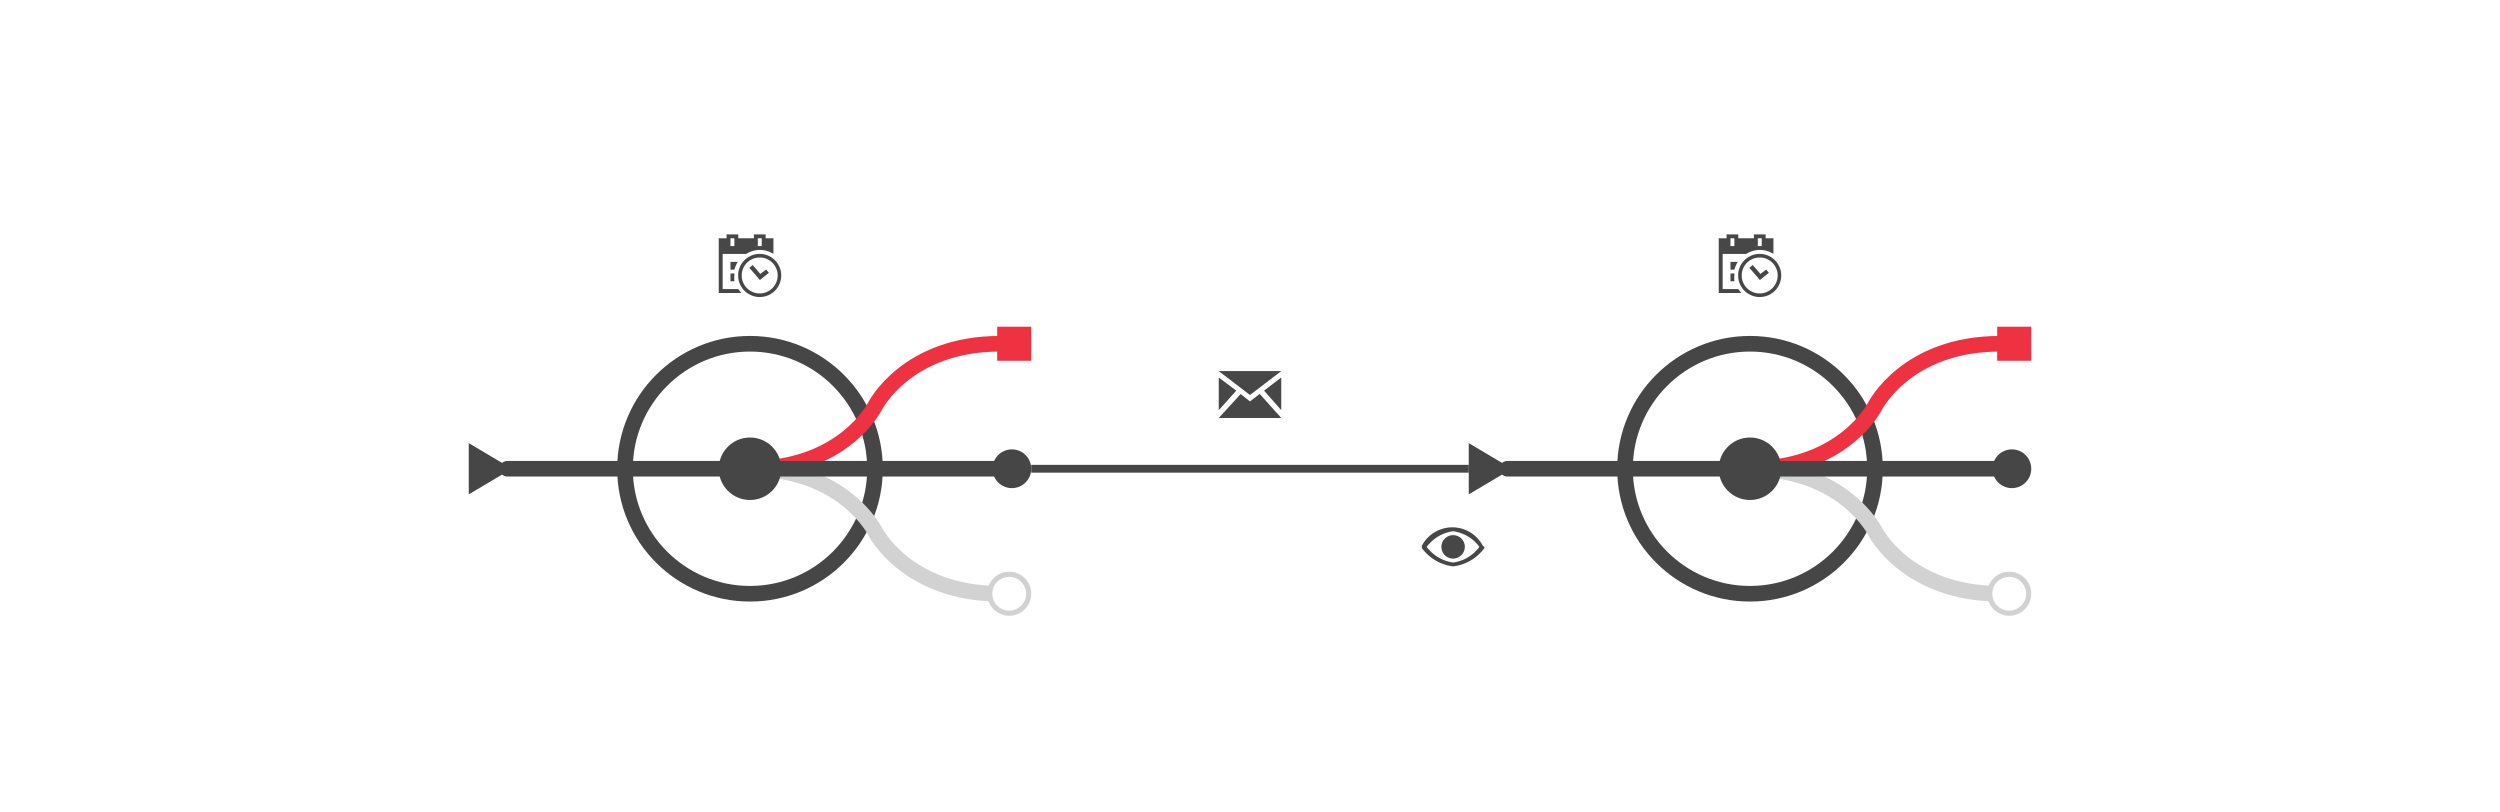 <svg xmlns="http://www.w3.org/2000/svg" xmlns:xlink="http://www.w3.org/1999/xlink" viewBox="0 0 160 52">
  <defs>
    <style>
      .cls-1, .cls-11, .cls-14, .cls-6, .cls-7, .cls-9 {
        fill: none;
      }

      .cls-2 {
        fill: #fff;
      }

      .cls-3 {
        clip-path: url(#clip-path);
      }

      .cls-4 {
        fill: #474747;
      }

      .cls-5 {
        clip-path: url(#clip-path-3);
      }

      .cls-11, .cls-14, .cls-6 {
        stroke: #464647;
      }

      .cls-11, .cls-14, .cls-6, .cls-7, .cls-9 {
        stroke-miterlimit: 10;
      }

      .cls-7 {
        stroke: #ee3241;
      }

      .cls-11, .cls-7, .cls-9 {
        stroke-linecap: round;
      }

      .cls-8 {
        fill: #ee3241;
      }

      .cls-9 {
        stroke: #d2d2d2;
      }

      .cls-10 {
        fill: #d2d2d2;
      }

      .cls-12 {
        fill: #464647;
      }

      .cls-13 {
        clip-path: url(#clip-path-4);
      }

      .cls-14 {
        stroke-width: 0.5px;
      }

      .cls-15 {
        clip-path: url(#clip-path-6);
      }
    </style>
    <clipPath id="clip-path">
      <rect class="cls-1" x="90" y="32" width="6" height="6"/>
    </clipPath>
    <clipPath id="clip-path-3">
      <rect class="cls-1" x="77" y="22" width="6" height="6"/>
    </clipPath>
    <clipPath id="clip-path-4">
      <rect class="cls-1" x="45" y="14" width="6" height="6"/>
    </clipPath>
    <clipPath id="clip-path-6">
      <rect class="cls-1" x="109" y="14" width="6" height="6"/>
    </clipPath>
  </defs>
  <title>regrafxNodes</title>
  <g id="Layer_2" data-name="Layer 2">
    <g id="Layer_2-2" data-name="Layer 2">
      <g>
        <rect class="cls-2" width="160" height="52"/>
        <g id="UI_View_16">
          <g class="cls-3">
            <g class="cls-3">
              <path class="cls-4" d="M93,35.75a.75.75,0,1,1,.75-.75.76.76,0,0,1-.75.75m0,.5a2.93,2.93,0,0,1-2-1.17L91,35l0-.07a2.2,2.2,0,0,1,3.9,0L95,35l0,.08a2.93,2.93,0,0,1-2,1.17M91.31,35A2.52,2.52,0,0,0,93,36a2.49,2.49,0,0,0,1.68-1A2.49,2.49,0,0,0,93,34a2.52,2.52,0,0,0-1.69,1"/>
            </g>
          </g>
        </g>
        <g id="UI_Evelope_16">
          <g class="cls-5">
            <path class="cls-4" d="M80,25.28l-2-1.53H82ZM79.12,25,78,24.16v2.09Zm1.5.21-.62.48-.6-.47L78,26.75H82ZM80.9,25,82,26.25V24.16Z"/>
          </g>
        </g>
        <g>
          <circle class="cls-6" cx="48" cy="30" r="8"/>
          <g>
            <path class="cls-7" d="M65,22H64c-6,0-8,4-8,4s-2,4-8,4"/>
            <rect class="cls-8" x="63.82" y="20.91" width="2.18" height="2.18"/>
          </g>
          <g>
            <path class="cls-9" d="M64.66,38H64c-6,0-8-4-8-4s-2-4-8-4"/>
            <g>
              <circle class="cls-2" cx="64.59" cy="38" r="1.24"/>
              <path class="cls-10" d="M64.59,36.59A1.41,1.41,0,1,0,66,38a1.41,1.41,0,0,0-1.41-1.41Zm0,2.49A1.08,1.08,0,1,1,65.67,38a1.08,1.08,0,0,1-1.08,1.08Z"/>
            </g>
          </g>
          <g>
            <polyline class="cls-11" points="64.82 30 64 30 48 30"/>
            <circle class="cls-12" cx="64.76" cy="30" r="1.24"/>
          </g>
          <g>
            <line class="cls-11" x1="32.47" y1="30" x2="48" y2="30"/>
            <polygon class="cls-12" points="30 31.64 32.76 30 30 28.36 30 31.64"/>
          </g>
          <circle class="cls-12" cx="48" cy="30" r="2"/>
        </g>
        <g id="UI_TimeAndDate_16">
          <g class="cls-13">
            <g class="cls-13">
              <path class="cls-4" d="M48.62,16.48a1.15,1.15,0,1,1,0,2.3,1.15,1.15,0,1,1,0-2.3m0-.23A1.38,1.38,0,1,0,50,17.62a1.38,1.38,0,0,0-1.38-1.37"/>
              <polygon class="cls-4" points="48.63 17.92 47.96 17.14 48.17 16.96 48.66 17.53 49.03 17.25 49.21 17.46 48.63 17.92"/>
              <path class="cls-4" d="M47.25,18.5h-1V16.25h1.51a1.61,1.61,0,0,1,1.74,0v-1H49V15h-.75v.25h-1V15H46.5v.25H46v3.5h1.45a2.43,2.43,0,0,1-.2-.25m1.25-3.25h.25v.5H48.5Zm-1.75,0H47v.5h-.25Z"/>
              <path class="cls-4" d="M47.25,16.76h-.5v.5H47a2.13,2.13,0,0,1,.21-.49"/>
              <path class="cls-4" d="M47,17.62V17.5h-.25V18H47a2.33,2.33,0,0,1,0-.38"/>
            </g>
          </g>
        </g>
        <g>
          <circle class="cls-6" cx="112" cy="30" r="8"/>
          <g>
            <path class="cls-7" d="M129,22h-1c-6,0-8,4-8,4s-2,4-8,4"/>
            <rect class="cls-8" x="127.82" y="20.91" width="2.18" height="2.18"/>
          </g>
          <g>
            <path class="cls-9" d="M128.66,38H128c-6,0-8-4-8-4s-2-4-8-4"/>
            <g>
              <circle class="cls-2" cx="128.59" cy="38" r="1.24"/>
              <path class="cls-10" d="M128.59,36.59A1.41,1.41,0,1,0,130,38a1.41,1.41,0,0,0-1.41-1.41Zm0,2.49A1.08,1.08,0,1,1,129.67,38a1.08,1.08,0,0,1-1.08,1.08Z"/>
            </g>
          </g>
          <g>
            <polyline class="cls-11" points="128.82 30 128 30 112 30"/>
            <circle class="cls-12" cx="128.76" cy="30" r="1.24"/>
          </g>
          <g>
            <line class="cls-11" x1="96.47" y1="30" x2="112" y2="30"/>
            <polygon class="cls-12" points="94 31.64 96.76 30 94 28.36 94 31.64"/>
          </g>
          <circle class="cls-12" cx="112" cy="30" r="2"/>
        </g>
        <line class="cls-14" x1="66" y1="30" x2="94" y2="30"/>
        <g id="UI_TimeAndDate_16-2" data-name="UI_TimeAndDate_16">
          <g class="cls-15">
            <g class="cls-15">
              <path class="cls-4" d="M112.62,16.48a1.15,1.15,0,1,1,0,2.3,1.15,1.15,0,1,1,0-2.3m0-.23A1.38,1.38,0,1,0,114,17.62a1.38,1.38,0,0,0-1.38-1.37"/>
              <polygon class="cls-4" points="112.63 17.92 111.96 17.14 112.17 16.96 112.67 17.53 113.03 17.25 113.21 17.46 112.63 17.92"/>
              <path class="cls-4" d="M111.25,18.5h-1V16.25h1.51a1.61,1.61,0,0,1,1.74,0v-1H113V15h-.75v.25h-1V15h-.75v.25H110v3.5h1.45a2.43,2.43,0,0,1-.2-.25m1.25-3.25h.25v.5h-.25Zm-1.75,0H111v.5h-.25Z"/>
              <path class="cls-4" d="M111.25,16.76h-.5v.5H111a2.13,2.13,0,0,1,.21-.49"/>
              <path class="cls-4" d="M111,17.62V17.5h-.25V18H111a2.33,2.33,0,0,1,0-.38"/>
            </g>
          </g>
        </g>
      </g>
    </g>
  </g>
</svg>

